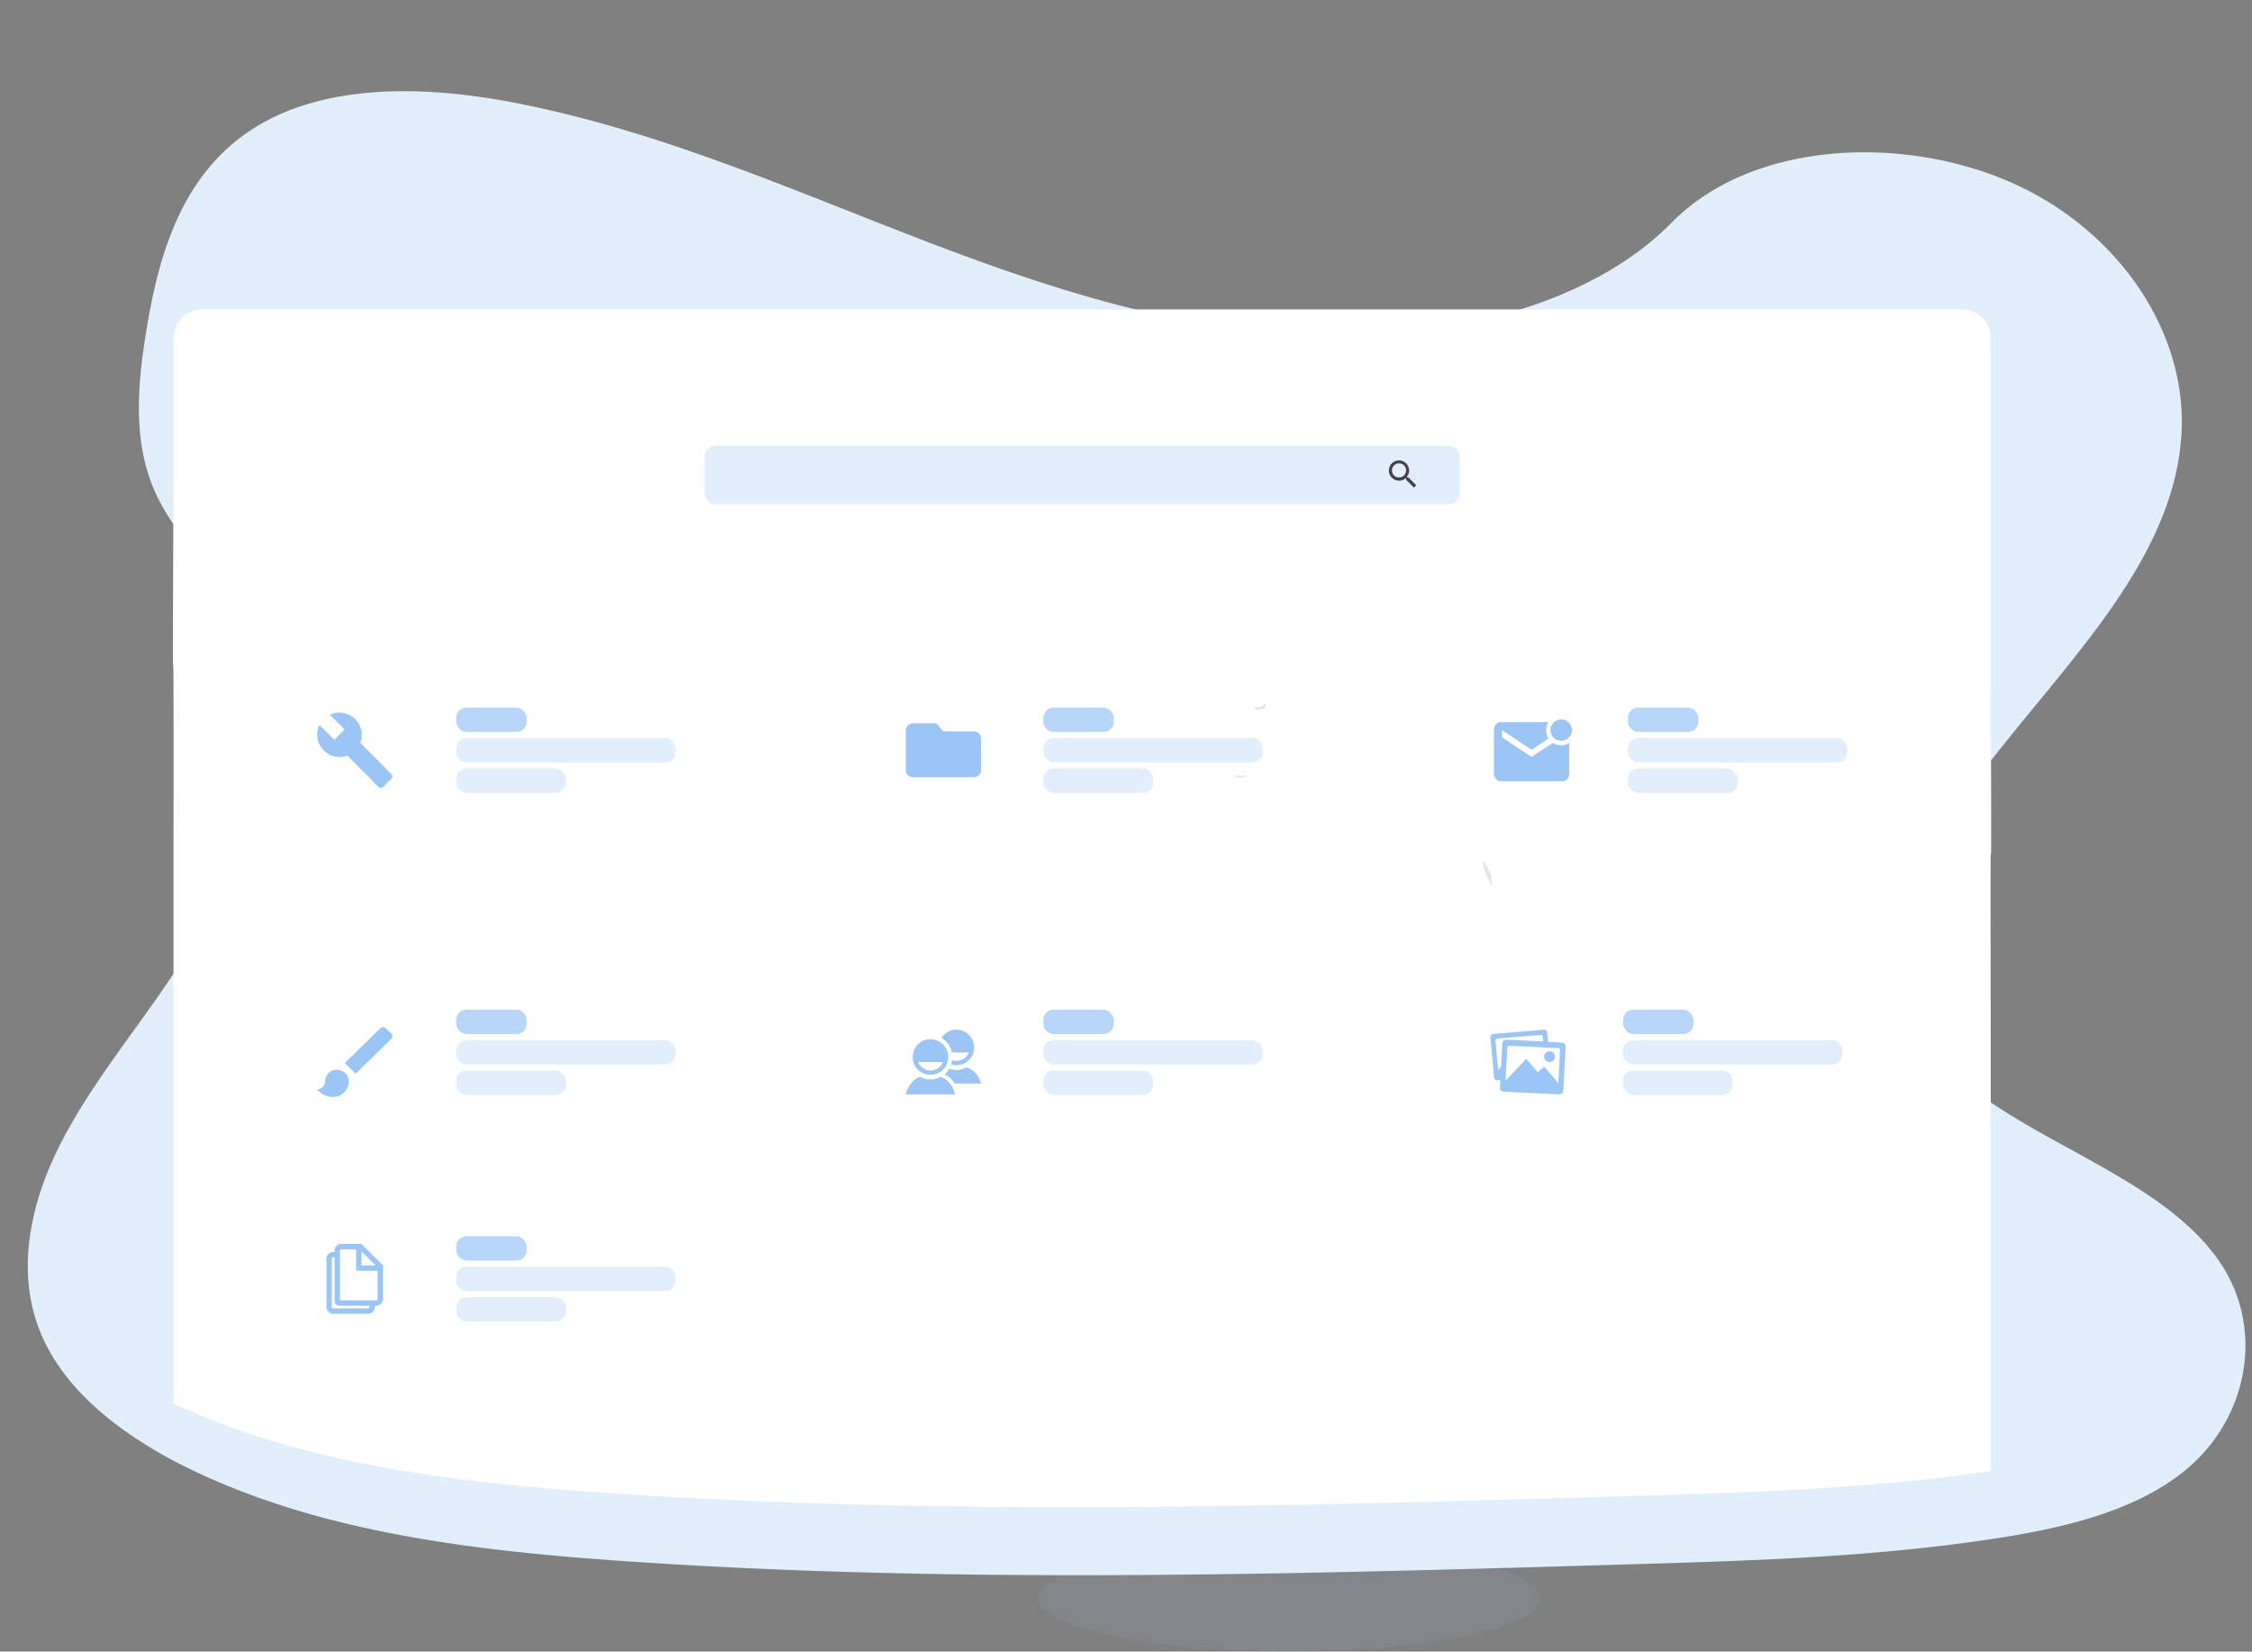 <?xml version="1.0" encoding="UTF-8" standalone="no"?>
<svg
   xmlns:dc="http://purl.org/dc/elements/1.1/"
   xmlns:cc="http://creativecommons.org/ns#"
   xmlns:rdf="http://www.w3.org/1999/02/22-rdf-syntax-ns#"
   xmlns:svg="http://www.w3.org/2000/svg"
   xmlns="http://www.w3.org/2000/svg"
   xmlns:sodipodi="http://sodipodi.sourceforge.net/DTD/sodipodi-0.dtd"
   xmlns:inkscape="http://www.inkscape.org/namespaces/inkscape"
   inkscape:version="1.0 (6e3e5246a0, 2020-05-07)"
   sodipodi:docname="login.svg"
   version="1.1"
   viewBox="0 0 1100 806.74"
   height="806.74"
   width="1100"
   data-name="Layer 1"
   id="a91a722e-5259-4ef2-8c31-2e8a1147b313">
  <rect x="0" y="0" width="1100" height="806.74" fill="#808080" stroke="none"/>
  <sodipodi:namedview
     inkscape:current-layer="a91a722e-5259-4ef2-8c31-2e8a1147b313"
     inkscape:window-maximized="1"
     inkscape:window-y="27"
     inkscape:window-x="0"
     inkscape:cy="493.05942"
     inkscape:cx="508.24783"
     inkscape:zoom="0.45577947"
     showgrid="false"
     id="namedview258"
     inkscape:window-height="704"
     inkscape:window-width="1366"
     inkscape:pageshadow="2"
     inkscape:pageopacity="0"
     guidetolerance="10"
     gridtolerance="10"
     objecttolerance="10"
     borderopacity="1"
     bordercolor="#666666"
     pagecolor="#ffffff" />
  <defs
     id="defs9">
    <linearGradient
       gradientUnits="userSpaceOnUse"
       gradientTransform="translate(250.84)"
       y2="385.75"
       x2="459.23"
       y1="847.99"
       x1="459.23"
       id="f0793c8d-2cc7-4dcf-96d3-b23677fc2573">
      <stop
         id="stop2"
         stop-opacity="0.25"
         stop-color="gray"
         offset="0" />
      <stop
         id="stop4"
         stop-opacity="0.12"
         stop-color="gray"
         offset="0.54" />
      <stop
         id="stop6"
         stop-opacity="0.1"
         stop-color="gray"
         offset="1" />
    </linearGradient>
  </defs>
  <title
     id="title11">operating system</title>
  <ellipse
     id="ellipse13"
     opacity="0.1"
     fill="#9ac5f5"
     ry="26.18"
     rx="122.56"
     cy="780.56"
     cx="629.72" />
  <path
     style="opacity:1;fill:#e1eefc;fill-opacity:1;stroke-width:0.985"
     id="path15"
     opacity="0.1"
     fill="#9ac5f5"
     d="m 1067.773,717.873 c -23.977,19.891 -58.097,28.123 -91.094,33.322 l -5.554,0.847 c -57.673,8.606 -116.508,10.359 -175.068,12.092 -163.33,4.835 -327.084,9.66 -489.981,-1.487 -72.04,-4.923 -145.862,-13.549 -209,-43.031 l -1.644,-0.778 c -0.817,-0.384 -1.635,-0.768 -2.452,-1.172 a 220.679,220.679 0 0 1 -32.101,-18.798 c -18.03,-12.86 -32.918,-28.556 -40.786,-47.176 -12.328,-29.206 -5.81,-62.035 8.271,-90.591 14.081,-28.556 35.252,-54.276 53.508,-81.168 5.357,-7.878 10.438,-16.05 15.164,-24.43 29.541,-52.553 44.193,-113.367 13.224,-164.01 A 225.08,225.08 0 0 0 97.037,272.784 c -7.553,-9.847 -15.233,-19.694 -20.422,-30.594 -12.102,-25.366 -9.502,-53.892 -5.091,-80.991 5.908,-36.03 16.789,-74.836 50.593,-97.346 35.124,-23.377 84.979,-22.195 128.571,-13.786 67.776,12.988 130.333,40.175 193.482,64.694 63.148,24.519 129.339,46.852 198.769,49.254 61.307,2.137 132.825,-13.786 173.532,-55.221 39.535,-40.225 113.83,-43.267 167.397,-18.975 51.115,23.18 84.171,72.237 81.729,121.235 -3.112,61.149 -54.089,110.118 -94.432,162.178 -6.706,8.655 -13.126,17.409 -18.985,26.311 -19.123,29.078 -32.642,64.005 -19.477,95.397 7.385,17.577 21.476,30.988 38.462,42.696 38.058,26.222 90.591,43.868 114.224,80.577 20.353,31.668 12.811,74.403 -17.616,99.66 z" />
  <g
     id="g71"
     opacity="0.2">
    <path
       style="fill:#9ac5f5;fill-opacity:1"
       id="path57"
       fill="#3f3d56"
       transform="translate(-50 -46.63)"
       d="M355.84,601.92c0,.94-.1,1.86-.2,2.76Q344,600,332.72,594.75a18.59,18.59,0,0,1-10.6-5.17c-2.19-1.1-4.37-2.24-6.54-3.39a26.82,26.82,0,0,1,1.66-3c4.2-6.66,10.6-10.83,17.65-10.6s13.15,4.78,16.93,11.66A34.37,34.37,0,0,1,355.84,601.92Z" />
    <path
       style="fill:#9ac5f5;fill-opacity:1"
       id="path59"
       fill="#3f3d56"
       transform="translate(-50 -46.63)"
       d="M357,567a34.56,34.56,0,0,1-5.13,17.32c-4.21,6.64-10.6,10.81-17.65,10.58-.49,0-1-.06-1.45-.1a18.59,18.59,0,0,1-10.6-5.17,25.27,25.27,0,0,1-4.88-6.37,35.82,35.82,0,0,1,1.1-35c4.21-6.66,10.6-10.83,17.65-10.6s13.15,4.78,16.93,11.66A34.47,34.47,0,0,1,357,567Z" />
    <ellipse
       style="fill:#9ac5f5;fill-opacity:1"
       id="ellipse61"
       fill="#3f3d56"
       transform="translate(-255.43 803.92) rotate(-88.19)"
       ry="21.87"
       rx="28.63"
       cy="531.28"
       cx="336.18" />
    <ellipse
       style="fill:#9ac5f5;fill-opacity:1"
       id="ellipse63"
       fill="#3f3d56"
       transform="translate(-219.41 771.16) rotate(-88.19)"
       ry="21.87"
       rx="28.63"
       cy="496.31"
       cx="337.29" />
    <ellipse
       style="fill:#9ac5f5;fill-opacity:1"
       id="ellipse65"
       fill="#3f3d56"
       transform="translate(-183.39 738.39) rotate(-88.19)"
       ry="21.87"
       rx="28.63"
       cy="461.34"
       cx="338.39" />
    <path
       id="path69"
       opacity="0.1"
       transform="translate(-50 -46.63)"
       d="M449.05,290.08a104.29,104.29,0,0,1-24.44,64A104.75,104.75,0,1,1,260,348.91C246.57,330.66,449.42,278.33,449.05,290.08Z" />
  </g>
  <g
     id="g87"
     opacity="0.2">
    <path
       style="fill:#9ac5f5;fill-opacity:1"
       id="path73"
       fill="#3f3d56"
       transform="translate(-50 -46.63)"
       d="M848.18,527.14c0,.67-.07,1.32-.14,2q-8.31-3.29-16.31-7.06a13.31,13.31,0,0,1-7.55-3.68c-1.55-.79-3.11-1.6-4.65-2.41a19.78,19.78,0,0,1,1.18-2.13c3-4.74,7.54-7.7,12.56-7.54s9.36,3.4,12.05,8.3A24.5,24.5,0,0,1,848.18,527.14Z" />
    <path
       style="fill:#9ac5f5;fill-opacity:1"
       id="path75"
       fill="#3f3d56"
       transform="translate(-50 -46.63)"
       d="M849,502.25a24.56,24.56,0,0,1-3.65,12.33c-3,4.72-7.54,7.69-12.56,7.53l-1-.07a13.31,13.31,0,0,1-7.55-3.68,18.32,18.32,0,0,1-3.47-4.54,25.51,25.51,0,0,1,.78-24.88c3-4.74,7.55-7.71,12.56-7.55s9.37,3.4,12.05,8.3A24.55,24.55,0,0,1,849,502.25Z" />
    <ellipse
       style="fill:#9ac5f5;fill-opacity:1"
       id="ellipse77"
       fill="#3f3d56"
       transform="translate(281.27 1248.98) rotate(-88.19)"
       ry="15.56"
       rx="20.37"
       cy="476.87"
       cx="834.19" />
    <ellipse
       style="fill:#9ac5f5;fill-opacity:1"
       id="ellipse79"
       fill="#3f3d56"
       transform="translate(306.9 1225.67) rotate(-88.19)"
       ry="15.56"
       rx="20.37"
       cy="451.98"
       cx="834.98" />
    <ellipse
       style="fill:#9ac5f5;fill-opacity:1"
       id="ellipse81"
       fill="#3f3d56"
       transform="translate(332.53 1202.35) rotate(-88.19)"
       ry="15.56"
       rx="20.37"
       cy="427.1"
       cx="835.76" />
    <path
       id="path85"
       opacity="0.1"
       transform="translate(-50 -46.63)"
       d="M914.52,305.22a74.2,74.2,0,0,1-17.4,45.56A74.54,74.54,0,1,1,780,347.09C770.42,334.09,914.78,296.86,914.52,305.22Z" />
  </g>
  <g
     id="g103"
     opacity="0.2">
    <path
       style="fill:#9ac5f5;fill-opacity:1"
       id="path89"
       fill="#3f3d56"
       transform="translate(-50 -46.63)"
       d="M635,449.09c0,.67-.08,1.32-.15,2q-8.31-3.29-16.31-7.06a13.28,13.28,0,0,1-7.54-3.68c-1.56-.79-3.11-1.6-4.65-2.41a19,19,0,0,1,1.17-2.13c3-4.73,7.55-7.7,12.56-7.54s9.36,3.4,12.05,8.3A24.5,24.5,0,0,1,635,449.09Z" />
    <path
       style="fill:#9ac5f5;fill-opacity:1"
       id="path91"
       fill="#3f3d56"
       transform="translate(-50 -46.63)"
       d="M635.74,424.2a24.56,24.56,0,0,1-3.65,12.33c-3,4.72-7.54,7.69-12.56,7.53-.35,0-.68,0-1-.07a13.28,13.28,0,0,1-7.54-3.68,18.11,18.11,0,0,1-3.48-4.54,25.48,25.48,0,0,1,.79-24.88c3-4.74,7.54-7.71,12.56-7.55s9.36,3.4,12,8.3A24.54,24.54,0,0,1,635.74,424.2Z" />
    <ellipse
       style="fill:#9ac5f5;fill-opacity:1"
       id="ellipse93"
       fill="#3f3d56"
       transform="matrix(0.03, -1, 1, 0.03, 152.77, 960.28)"
       ry="15.56"
       rx="20.37"
       cy="398.82"
       cx="620.97" />
    <ellipse
       style="fill:#9ac5f5;fill-opacity:1"
       id="ellipse95"
       fill="#3f3d56"
       transform="translate(178.4 936.96) rotate(-88.19)"
       ry="15.56"
       rx="20.37"
       cy="373.93"
       cx="621.75" />
    <ellipse
       style="fill:#9ac5f5;fill-opacity:1"
       id="ellipse97"
       fill="#3f3d56"
       transform="translate(204.04 913.64) rotate(-88.19)"
       ry="15.56"
       rx="20.37"
       cy="349.05"
       cx="622.54" />
    <path
       id="path101"
       opacity="0.1"
       transform="translate(-50 -46.63)"
       d="M701.29,227.17a74.2,74.2,0,0,1-17.4,45.56A74.54,74.54,0,1,1,566.78,269C557.19,256.05,701.55,218.81,701.29,227.17Z" />
  </g>
  <path
     style="fill:#ffffff;fill-opacity:1"
     id="path105"
     fill="#3f3d56"
     transform="translate(-50 -46.63)"
     d="M1022.4,547.44V765.17c-58.57,8.74-118.32,10.52-177.79,12.28-165.87,4.91-332.17,9.81-497.6-1.51-73.16-5-148.13-13.76-212.25-43.7V464c.24-185-.76,0,0-185.56V211.85a14.1,14.1,0,0,1,14.1-14.1H1008.3a14.1,14.1,0,0,1,14.1,14.1V380.48C1023,547,1022,381,1022.4,547.44Z" />
  <rect
     id="rect107"
     opacity="0.3"
     fill="#9ac5f5"
     rx="5.22"
     height="28.56"
     width="368.86"
     y="217.75"
     x="344.15" />
  <path
     id="path109"
     fill="#444053"
     transform="translate(-50 -46.63)"
     d="M737.94,279.85h-.61l-.23-.19a5.1,5.1,0,0,0,1.19-3.25,4.94,4.94,0,1,0-4.92,5,5.09,5.09,0,0,0,3.24-1.18l.22.19V281l3.81,3.82,1.14-1.14Zm-4.57,0a3.44,3.44,0,1,1,3.43-3.44A3.42,3.42,0,0,1,733.37,279.85Z" />
  <rect
     style="fill:#9ac5f5;fill-opacity:1"
     id="rect111"
     opacity="0.7"
     fill="#3f3d56"
     rx="5"
     height="11.9"
     width="34.42"
     y="493.2"
     x="222.84" />
  <rect
     id="rect113"
     opacity="0.3"
     fill="#9ac5f5"
     rx="5"
     height="11.9"
     width="53.54"
     y="522.95"
     x="222.84" />
  <rect
     id="rect115"
     opacity="0.3"
     fill="#9ac5f5"
     rx="5"
     height="11.9"
     width="107.09"
     y="508.08"
     x="222.84" />
  <path
     id="path117"
     fill="#9ac5f5"
     transform="translate(-50 -46.63)"
     d="M214.57,569.21a5.74,5.74,0,0,0-5.8,5.69,3.88,3.88,0,0,1-3.87,3.79,10,10,0,0,0,7.73,3.8,7.67,7.67,0,0,0,7.75-7.59A5.75,5.75,0,0,0,214.57,569.21Zm26.53-17.76-2.6-2.55a1.94,1.94,0,0,0-2.72,0l-17.34,17,5.32,5.22,17.32-17A1.86,1.86,0,0,0,241.1,551.45Z" />
  <rect
     style="fill:#9ac5f5;fill-opacity:1"
     id="rect119"
     opacity="0.7"
     fill="#3f3d56"
     rx="5"
     height="11.9"
     width="34.42"
     y="345.66"
     x="222.84" />
  <rect
     id="rect121"
     opacity="0.3"
     fill="#9ac5f5"
     rx="5"
     height="11.9"
     width="53.54"
     y="375.41"
     x="222.84" />
  <rect
     id="rect123"
     opacity="0.3"
     fill="#9ac5f5"
     rx="5"
     height="11.9"
     width="107.09"
     y="360.53"
     x="222.84" />
  <path
     id="path125"
     fill="#9ac5f5"
     transform="translate(-50 -46.63)"
     d="M241.18,424.78,226,409.5a10.82,10.82,0,0,0-2.51-11.58,11,11,0,0,0-12.35-2.18l7.18,7.22-5,5L206,400.78a10.86,10.86,0,0,0,2.17,12.41,10.66,10.66,0,0,0,11.51,2.52L234.83,431a1.61,1.61,0,0,0,2.34,0l3.84-3.86a1.51,1.51,0,0,0,.17-2.35Z" />
  <rect
     style="fill:#9ac5f5;fill-opacity:1"
     id="rect127"
     opacity="0.7"
     fill="#3f3d56"
     rx="5"
     height="11.9"
     width="34.42"
     y="493.2"
     x="509.6" />
  <rect
     id="rect129"
     opacity="0.3"
     fill="#9ac5f5"
     rx="5"
     height="11.9"
     width="53.54"
     y="522.95"
     x="509.6" />
  <rect
     id="rect131"
     opacity="0.3"
     fill="#9ac5f5"
     rx="5"
     height="11.9"
     width="107.09"
     y="508.08"
     x="509.6" />
  <path
     id="path133"
     fill="#9ac5f5"
     transform="translate(-50 -46.63)"
     d="M509.44,572.63a10,10,0,0,1-9.89,0c-3.87,1.19-6.24,5.09-7.12,8.54h24.12C515.68,577.72,513.32,573.82,509.44,572.63Zm-4.94-18.37a8.69,8.69,0,1,0,8.69,8.68A8.69,8.69,0,0,0,504.5,554.26Zm0,15.3a6.71,6.71,0,0,1-6.07-4.14h12.14A6.71,6.71,0,0,1,504.5,569.56Z" />
  <path
     id="path135"
     fill="#9ac5f5"
     transform="translate(-50 -46.63)"
     d="M522.09,568a10.07,10.07,0,0,1-8.4.69,12,12,0,0,1-2.3,2.86,11.24,11.24,0,0,1,4.9,4.33H529.2A10.72,10.72,0,0,0,522.09,568Zm-4.94-18.38a8.71,8.71,0,0,0-7.33,4,10.78,10.78,0,0,1,5.15,7.14h8.25a6.72,6.72,0,0,1-6.07,4.12,6,6,0,0,1-2.08-.38,11.65,11.65,0,0,1-.54,2.07,8.35,8.35,0,0,0,2.62.4,8.69,8.69,0,0,0,0-17.38Z" />
  <rect
     style="fill:#9ac5f5;fill-opacity:1"
     id="rect137"
     opacity="0.7"
     fill="#3f3d56"
     rx="5"
     height="11.9"
     width="34.42"
     y="603.86"
     x="222.84" />
  <rect
     id="rect139"
     opacity="0.3"
     fill="#9ac5f5"
     rx="5"
     height="11.9"
     width="53.54"
     y="633.61"
     x="222.84" />
  <rect
     id="rect141"
     opacity="0.3"
     fill="#9ac5f5"
     rx="5"
     height="11.9"
     width="107.09"
     y="618.74"
     x="222.84" />
  <path
     id="path143"
     fill="#9ac5f5"
     transform="translate(-50 -46.63)"
     d="M226.57,654.25h-9.82a3.28,3.28,0,0,0-3.32,3.24v.7h-.62a3.28,3.28,0,0,0-3.32,3.24v23.63a3.34,3.34,0,0,0,3.32,3.32h17.08a3.27,3.27,0,0,0,3.23-3.32v-.62h.71a3.27,3.27,0,0,0,3.23-3.32V664.75Zm0,3.66,6.84,6.84h-6.84Zm3.94,27.15a.67.67,0,0,1-.62.7H212.81a.73.73,0,0,1-.69-.7V661.43a.67.67,0,0,1,.69-.62h.62v21c0,1.82.86,2.66,2.67,2.66h14.41Zm3.93-3.94a.66.66,0,0,1-.61.7H216.75a.73.73,0,0,1-.69-.7V657.49a.67.67,0,0,1,.69-.62h7.19v10.51h10.5Z" />
  <rect
     style="fill:#9ac5f5;fill-opacity:1"
     id="rect145"
     opacity="0.7"
     fill="#3f3d56"
     rx="5"
     height="11.9"
     width="34.42"
     y="345.66"
     x="509.6" />
  <rect
     id="rect147"
     opacity="0.3"
     fill="#9ac5f5"
     rx="5"
     height="11.9"
     width="53.54"
     y="375.41"
     x="509.6" />
  <rect
     id="rect149"
     opacity="0.3"
     fill="#9ac5f5"
     rx="5"
     height="11.9"
     width="107.09"
     y="360.53"
     x="509.6" />
  <path
     id="path151"
     fill="#9ac5f5"
     transform="translate(-50 -46.63)"
     d="M507.32,400H495.94a3.51,3.51,0,0,0-3.5,3.51v19.25a3.5,3.5,0,0,0,3.5,3.5H525.7a3.5,3.5,0,0,0,3.5-3.5V407.42a3.51,3.51,0,0,0-3.5-3.5H510.82l-3.5-3.94Z" />
  <rect
     style="fill:#9ac5f5;fill-opacity:1"
     id="rect153"
     opacity="0.7"
     fill="#3f3d56"
     rx="5"
     height="11.9"
     width="34.42"
     y="493.2"
     x="792.79" />
  <rect
     id="rect155"
     opacity="0.3"
     fill="#9ac5f5"
     rx="5"
     height="11.9"
     width="53.54"
     y="522.95"
     x="792.79" />
  <rect
     id="rect157"
     opacity="0.3"
     fill="#9ac5f5"
     rx="5"
     height="11.9"
     width="107.09"
     y="508.08"
     x="792.79" />
  <path
     id="path159"
     fill="#9ac5f5"
     transform="translate(-50 -46.63)"
     d="M812.93,555.91l-6.77-.32-.4-4.41a1.7,1.7,0,0,0-1.88-1.52l-24.27,2a1.67,1.67,0,0,0-1.59,1.79l1.73,19.35a1.7,1.7,0,0,0,1.88,1.49l1.23-.09-.19,3.76a1.87,1.87,0,0,0,1.83,1.93l27.09,1.28a1.88,1.88,0,0,0,2-1.74l1.14-21.6A1.86,1.86,0,0,0,812.93,555.91Zm-29.12.44-.58,11.06-1.44,2-1.32-14.61v-.09a.89.89,0,0,1,.78-.77l21.42-1.75a.81.81,0,0,1,.87.64s0,0,0,0,0,0,0,0l.21,2.52-18-.86A1.9,1.9,0,0,0,783.81,556.35Zm27.4,19.44-7-8.17-3.07,2.82-5.67-6.63-10.07,10.72.86-16.33v0a.94.94,0,0,1,1-.74l23.9,1.16a.87.87,0,0,1,.85.83s0,0,0,0Z" />
  <path
     id="path161"
     fill="#9ac5f5"
     transform="translate(-50 -46.63)"
     d="M806.89,565.42a2.63,2.63,0,1,0-2.62-2.63A2.64,2.64,0,0,0,806.89,565.42Z" />
  <rect
     style="fill:#9ac5f5;fill-opacity:1"
     id="rect163"
     opacity="0.7"
     fill="#3f3d56"
     rx="5"
     height="11.9"
     width="34.42"
     y="345.66"
     x="795.17" />
  <rect
     id="rect165"
     opacity="0.3"
     fill="#9ac5f5"
     rx="5"
     height="11.9"
     width="53.54"
     y="375.41"
     x="795.17" />
  <rect
     id="rect167"
     opacity="0.3"
     fill="#9ac5f5"
     rx="5"
     height="11.9"
     width="107.09"
     y="360.53"
     x="795.17" />
  <circle
     id="circle169"
     fill="#9ac5f5"
     r="5.25"
     cy="356.63"
     cx="762.56" />
  <path
     id="path171"
     fill="#9ac5f5"
     transform="translate(-50 -46.63)"
     d="M808.53,409.45l-10.42,6.94-14.44-9.62v-3.51l14.44,9.63,8.3-5.53a7.39,7.39,0,0,1-.1-8H783.24a3.52,3.52,0,0,0-3.51,3.51v21.88a3.52,3.52,0,0,0,3.51,3.51H813a3.51,3.51,0,0,0,3.5-3.51v-15.2a7.37,7.37,0,0,1-8-.06Z" />
  <path
     id="path245"
     opacity="0.1"
     transform="translate(-50 -46.63)"
     d="M779,480.3c-1.09-2.75-5.67-10.36-4.35-13a33.77,33.77,0,0,1,3.49,6.24C779,475.69,778.32,478.55,779,480.3Z" />
  <path
     id="path253"
     opacity="0.1"
     transform="translate(-50 -46.63)"
     d="M667.94,390.28a1.8,1.8,0,0,1-.42,2.32,3.2,3.2,0,0,1-1.66.59,11.2,11.2,0,0,1-1.3.1,3.58,3.58,0,0,1-1.71-.29,2.2,2.2,0,0,1-.3-.19,4.4,4.4,0,0,0,.51-.69c.1.08.2.06.59,0a9.13,9.13,0,0,0,2.14-.36,2.38,2.38,0,0,0,.8-.39,2.48,2.48,0,0,0,.76-1.15Z" />
  <path
     id="path255"
     opacity="0.1"
     transform="translate(-50 -46.63)"
     d="M652.86,425.64a4.87,4.87,0,0,0,1.83.68,8.29,8.29,0,0,0,1.41.23,7.84,7.84,0,0,0,3.45-1" />
</svg>

